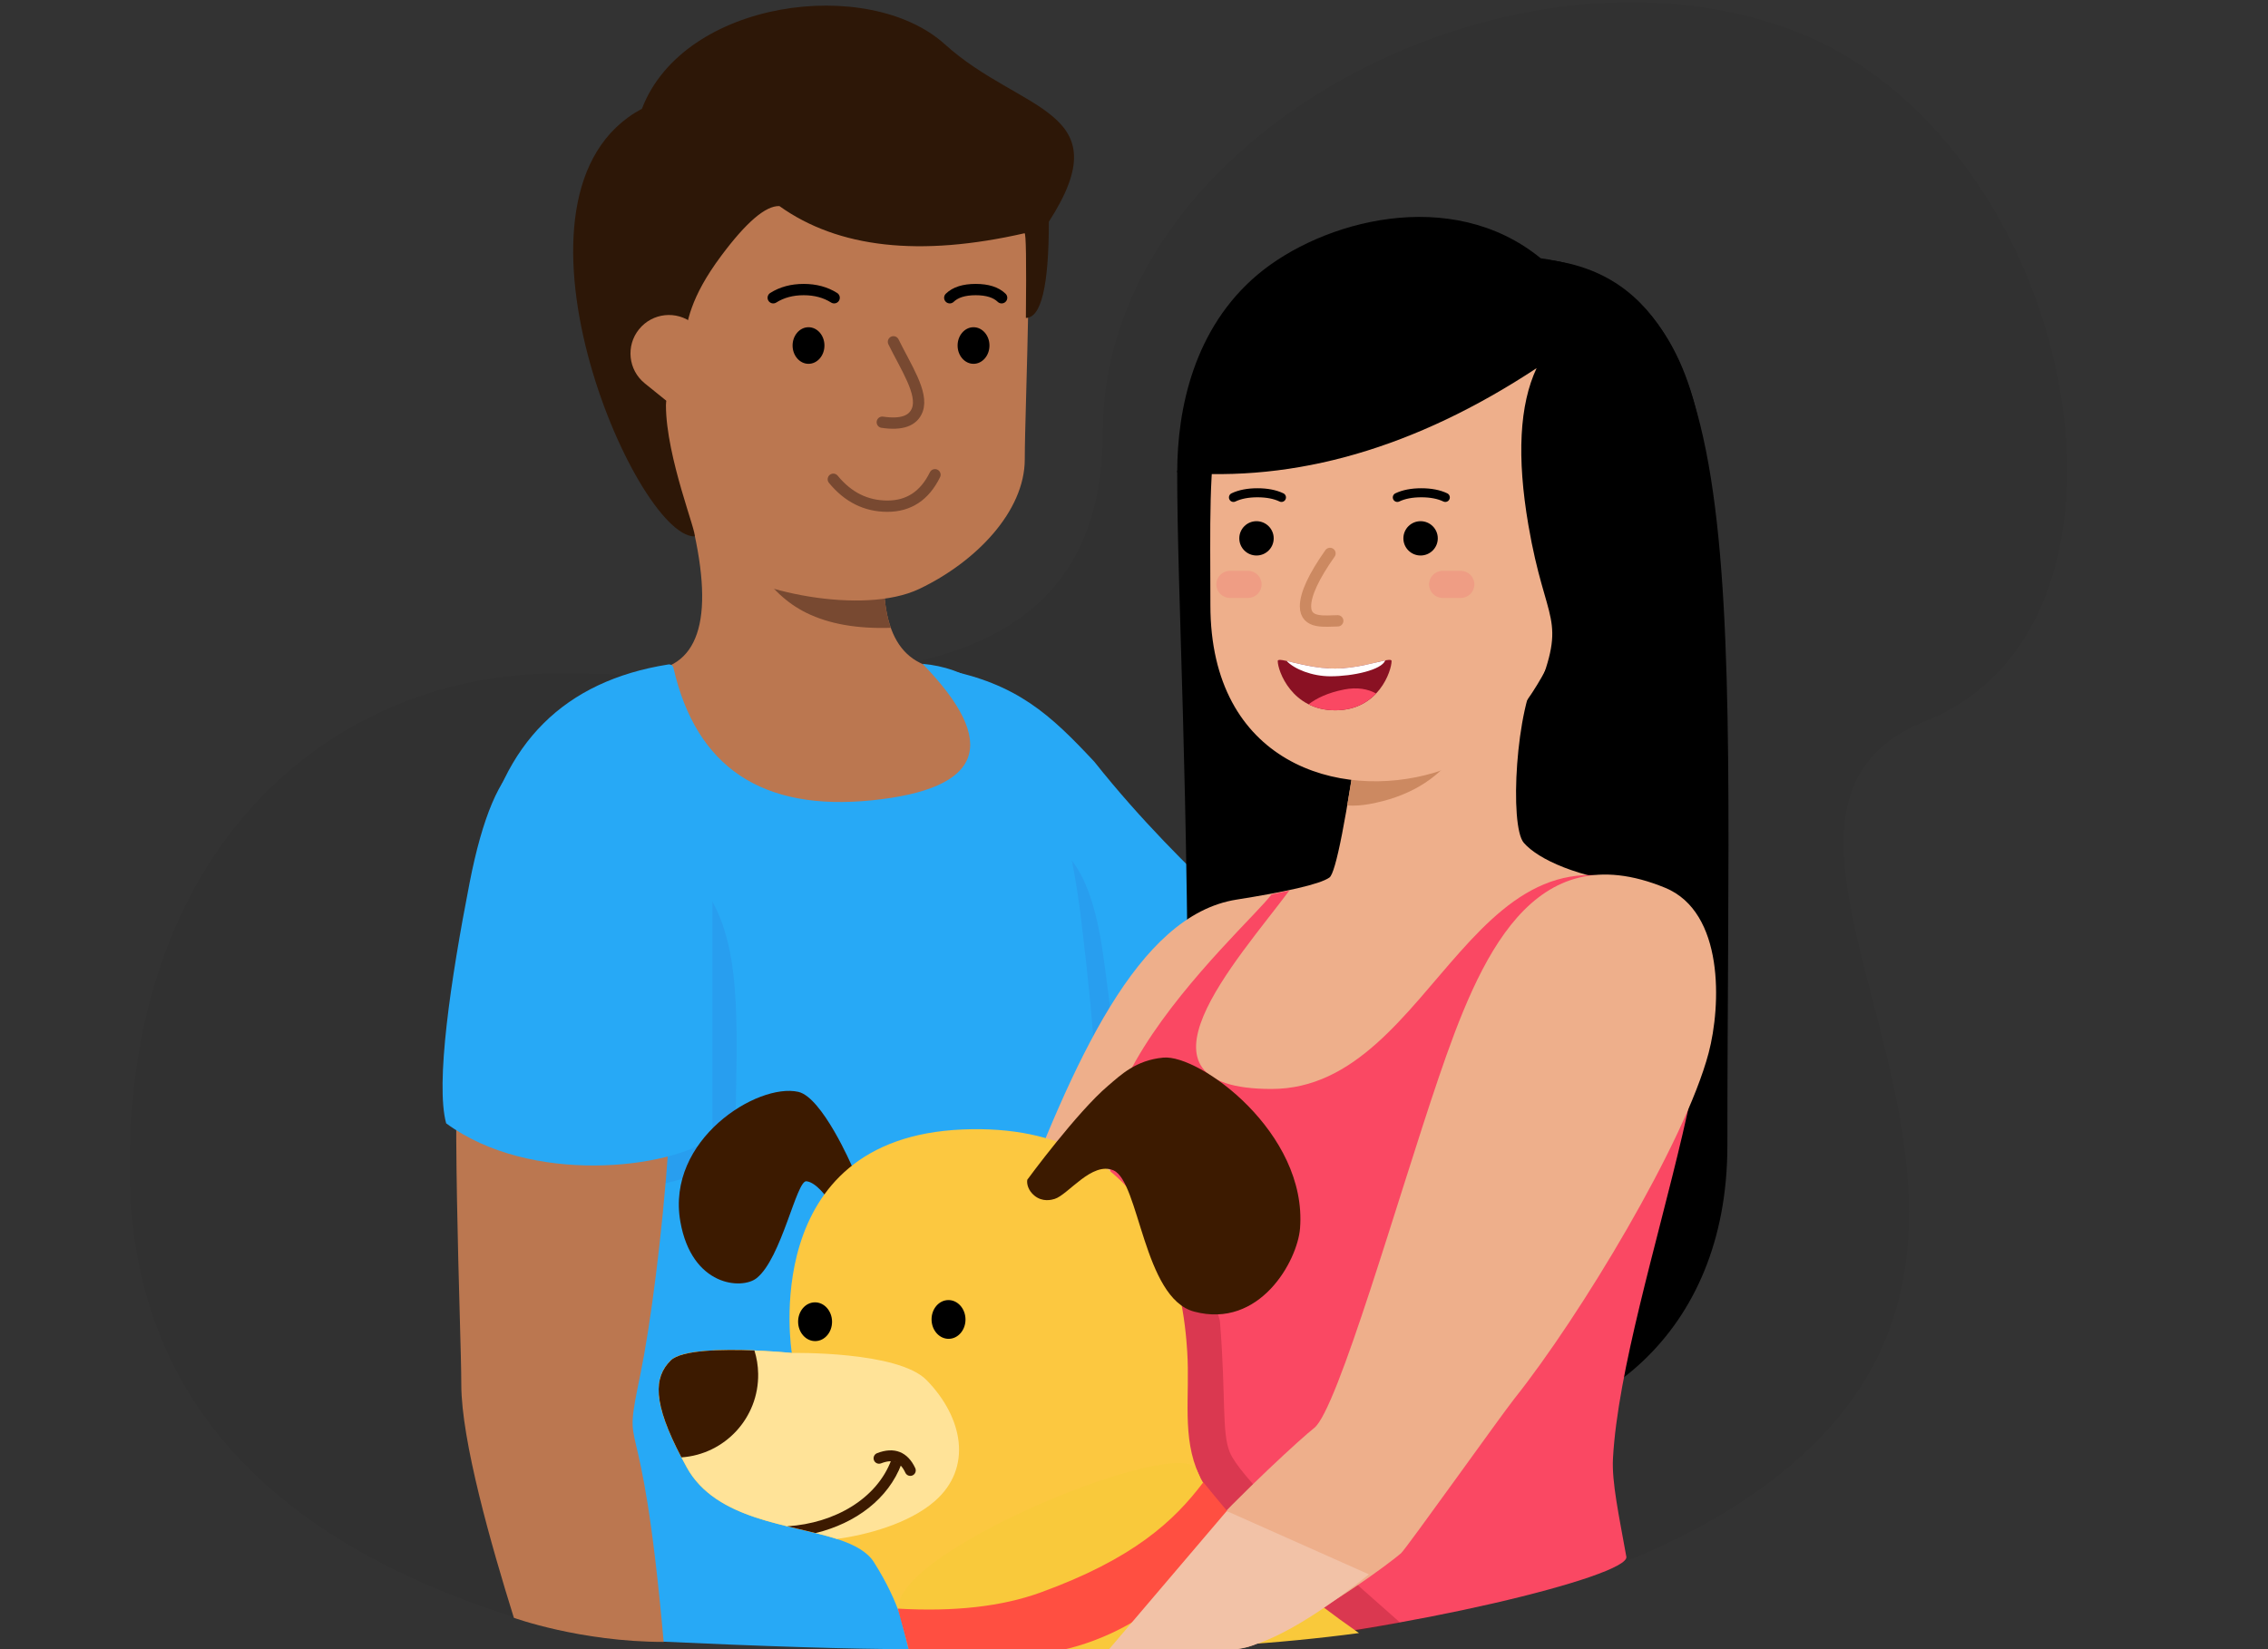 <svg height="192" viewBox="0 0 264 192" width="264" xmlns="http://www.w3.org/2000/svg"><rect x="0" y="0" width="264" height="192" fill="#333333" stroke="none"/><g fill="none" fill-rule="evenodd" transform="translate(15)"><path d="m45.423 188.456c-30.225-9.441-45.337-26.959-45.337-52.554 0-38.392 24.36-57.503 49.823-57.503 25.463 0 63.471 6.037 63.471-28.185s46.895-58.999 80.006-46.793c33.112 12.205 44.643 68.929 15.799 80.501s20.167 56.356-15.799 86.719c-23.978 20.242-73.299 26.18-147.964 17.815z" fill="#000" fill-opacity=".04" fill-rule="nonzero"/><g transform="translate(36.235 .514)"><g transform="matrix(-1 0 0 1 69.414 13.585)"><g transform="translate(0 42.47)"><path d="m16.312.056h24.955c-3.788 12.599-3.003 19.672 2.355 21.218 5.358 1.547 4.573 15.859-2.355 42.938h-40.98l6.626-41.84c1.777-.595-.002 1.504 6.658-1.781 4.44-2.19 5.354-9.035 2.742-20.536z" fill="#bb7750"/><path d="m34.554.056h1.446c-1.577 7.575-4.656 12.487-9.238 14.736-2.611 1.281-5.879 1.858-9.804 1.73.703-1.98.946-4.566.729-7.76z" fill="#784931"/></g><path d="m1.362.263h45.416c2.814 1.03 4.889 5.43 6.227 13.2 1.331 7.733-1.058 14.278-7.167 19.635l0.0 0c-1.709 1.498-2.855 3.534-3.251 5.771-1.126 6.366-2.849 10.517-5.167 12.454-4.104 3.428-17.195 6.274-23.784 3.137-6.59-3.137-12.273-9.024-12.273-15.095 0-6.071-1.131-30.035 0-39.101z" fill="#bb7750"/><path d="m16.648 25.696c-1.418 2.903-3.5 5.977-2.781 7.919.479 1.295 1.839 1.776 4.081 1.442" stroke="#784931" stroke-linecap="round" stroke-width="1.316"/><path d="m26.536 28.258c1.024 0 1.854-.954 1.854-2.13 0-1.176-.83-2.13-1.854-2.13s-1.854.954-1.854 2.13c0 1.176.83 2.13 1.854 2.13z" fill="#000"/><path d="m23.553 20.567c1.006-.636 2.188-.954 3.545-.954s2.539.318 3.545.954" stroke="#000" stroke-linecap="round" stroke-width="1.316"/><path d="m11.817 41.172c1.197 2.44 3.041 3.66 5.533 3.66 2.492 0 4.592-1.045 6.3-3.134" stroke="#784931" stroke-linecap="round" stroke-width="1.316"/><path d="m7.328 28.258c1.024 0 1.854-.954 1.854-2.13 0-1.176-.83-2.13-1.854-2.13s-1.854.954-1.854 2.13c0 1.176.83 2.13 1.854 2.13z" fill="#000"/><path d="m4.058 20.567c.655-.636 1.661-.954 3.018-.954s2.363.318 3.018.954" stroke="#000" stroke-linecap="round" stroke-width="1.316"/></g><path d="m18.547.155c6.543-.156 15.121 1.14 17.753 4.084 5.822 6.511 6.438 8.968 3.251 13.081-1.821 2.026-3.993 4.128-6.508 6.561-4.418 4.275-9.914 9.592-15.438 16.546-5.11 5.474-9 9.116-17.529 10.748.624-.694 2.703-1.943 3.039-2.738 1.623-3.836 12.165-48.204 15.431-48.282z" fill="#27a9f6" transform="matrix(1 0 0 -1 58.544 128.598)"/><path d="m19.021 34.294c.01 5.013-.106 18.065-1.463 18.521-4.805 1.616-16.229-29.973-13.422-29.504 1.629.272 14.839-11.778 14.885 10.983z" fill="#2e82dc" opacity=".3" transform="matrix(.99 -.139 .139 .99 53.558 79.217)"/><path d="m70.852 25.303c0 7.464-.891 11.196-2.672 11.196.069-6.612.017-9.898-.156-9.858-12.179 2.782-21.69 1.727-28.535-3.164-1.599-.056-3.86 1.88-6.783 5.806-3.609 4.848-4.015 7.734-4.351 10.245-.072.539-2.072 5.344-2.072 7.13 0 6.088 3.737 15.149 3.317 15.28-6.951 0-24.197-40.095-6.113-49.791 4.868-12.736 26.412-15.509 35.257-7.508 8.845 8 20.591 7.508 12.108 20.666z" fill="#2d1707" fill-rule="nonzero"/><path d="m31.833 39.085-2.392-1.932c-1.923-1.553-4.74-1.253-6.293.67-1.553 1.923-1.253 4.74.67 6.293l2.392 1.932c1.923 1.553 4.74 1.253 6.293-.67 1.553-1.923 1.253-4.74-.67-6.293z" fill="#bb7750"/><path d="m4.759 98.569c2.422-12.569 9.689-19.81 21.803-21.725l-0-0c.274-.043.534.133.595.403 2.645 11.581 10.346 16.718 23.105 15.413 12.933-1.323 14.897-6.62 5.893-15.89 10.012.895 16.168 10.85 18.47 29.864 3.452 28.522.788 24.505 0 43.224-.47 11.172-7.167 25.048-20.089 41.626-6.613 0-16.658-.313-30.137-.938l-9.401-76.971c-9.279 2.733-12.692-2.269-10.238-15.006z" fill="#27a9f6"/><path d="m31.325 103.837c4.155 6.667 3.05 17.096 3.05 28.838-4.109 5.057-12.203 6.315-24.282 3.775l0-0c-.89-.187-1.608-.843-1.874-1.713-3.675-12.011-2.904-20.293 2.312-24.845 8.125-7.091 16.638-12.721 20.793-6.054z" fill="#2e82dc" opacity=".3"/><path d="m26.017 104.546c-2.688 30.305-4.953 20.217-2.688 31.269s5.545 41.712 2.688 54.826c0 0-27.386-9.872-23.556-9.872-1.334-10.836 0-39.891 0-46.259 0-6.534 3.497-18.762 6.12-27.158 0 0 7.738-2.806 17.436-2.806z" fill="#bb7750" transform="matrix(1 0 0 -1 0 295.187)"/><path d="m9.407 88.133 22.28 7.822v35.975c-5.001 3.647-21.14 5.565-30.988-1.661-1.258-4.603.505-16.611 2.731-28.021 1.484-7.607 3.476-12.312 5.976-14.115z" fill="#27a9f6"/></g><g transform="translate(60.633 24.986)"><path d="m99.561 5.132c29.38-1.596 25.877 35.292 25.877 103.245 0 44.569-62.717 44.569-62.717 0 0-44.569-1.326-63.404-1.326-78.557 16.764-15.988 29.486-24.217 38.165-24.689z" fill="#000"/><g transform="translate(41.95 51.887)"><path d="m37.168 25.289c.736-.534 1.955-6.757 3.655-18.669 15.546-6.287 22.44-8.067 20.681-5.34-2.638 4.09-3.419 18.017-1.71 19.973 1.71 1.957 6.317 4.036 13.083 4.828l-16.727 39.848h-25.339c-2.409-4.695-4.444-8.968-6.106-12.819l-7.044 14.901-17.448-2.446c7.147-18.849 14.597-35.878 26.129-37.702 5.535-.875 9.721-1.774 10.825-2.575z" fill="#eeaf8b"/><path d="m39.238 16.904c.3-1.752.623-3.778.969-6.077h11.674c-2.247 3.133-5.615 5.105-10.102 5.917-.861.156-1.708.209-2.541.16z" fill="#cc8961"/></g><path d="m76.433 11.162c.879-.429 1.779-.811 2.698-1.147l0.0 0c10.923-3.992 23.014 1.627 27.005 12.55.655 1.792 1.063 3.665 1.214 5.567.469 5.926.703 10.052.703 12.377 0 6.184-5.674 21.178-16.734 24.465s-26.06-1.095-26.06-19.509-.996-28.368 11.174-34.303z" fill="#eeaf8b"/><g transform="translate(72.974 51.65)"><path d="m6.816 6.058c5.054 0 6.559-4.596 6.559-5.738 0-.565-3.169.856-6.559.877-3.39.021-6.691-1.442-6.691-.877 0 1.141 1.637 5.738 6.691 5.738z" fill="#8a1123"/><path d="m3.716 5.362c.897-.696 2.238-1.352 4.134-1.723 1.55-.303 2.795-.054 3.725.462-1.024 1.082-2.554 1.958-4.76 1.958-1.226 0-2.251-.27-3.1-.696z" fill="#fa4863"/><path d="m1.162.314c1.24.271 3.428.898 5.654.884 2.401-.015 4.691-.732 5.823-.948-.425 1.12-3.775 1.851-6.387 1.851-2.117 0-4.204-.836-5.09-1.787z" fill="#fff"/></g><path d="m70.774 6.97c7.421-6.236 22.506-10.412 32.935-1.887 9.354 1.262 15.348 7.016 17.981 17.26 5.984 23.281-22.08 42.569-18.459 33.442 3.621-9.126 1.075-7.765-.959-19.651-1.356-7.924-1.037-14.01.959-18.259-14.096 9.288-28.04 13.331-41.833 12.13 0-7.413 1.956-16.799 9.376-23.035z" fill="#000"/><g transform="translate(50.294 76.682)"><path d="m6.143 90.33c-15.417-4.012 4.874-40.337 4.874-47.85-22.173-9.764 8.417-36.262 11.064-40.024l2.076-.452c-6.026 8.102-19.924 23.108-2.076 23.108 19.429 0 23.442-35.298 46.996-21.844 10.804 6.171-6.148 44.598-7.252 64.874-.149 2.74.71 6.704 1.558 11.431.408 2.273-26.095 8.722-46.931 10.437z" fill="#fa4863"/><path d="m12.232 43.216c2.506 5.276 3.788 8.27 3.846 8.979.715 8.801.178 12.922 1.163 15.253 1.104 2.613 7.71 9.212 19.817 19.797l-6.294 1.212-20.157-16.064.495-24.049z" fill="#8a1123" fill-opacity=".283"/></g><path d="m97.254 101.988c8.208-12.253 17.883-24.699 31.195-14.545 5.935 4.527 2.744 14.939-.087 19.883-5.349 9.339-22.414 25.749-32.254 33.012-1.894 1.398-16.709 13.63-17.414 13.973-1.352.659-10.327 4.352-19.391 5.884-.824.094-1.661.027-2.512-.201-4.62-1.553-7.761-2.552-9.423-2.998-7.995-2.142 22.15-18.051 25.338-19.387 3.189-1.336 16.444-23.525 24.549-35.623z" fill="#eeaf8b" transform="matrix(.966 -.259 .259 .966 -28.539 27.168)"/><g transform="translate(0 97)"><path d="m23.586 13.959s-3.324-8.094-6.102-8.77c-4.741-1.153-15.501 5.321-13.983 14.871 1.206 7.589 7.03 8.053 8.755 6.736 2.953-2.255 4.833-11.315 5.991-11.185 1.158.13 2.415 2.034 2.415 2.034z" fill="#3c1a00" transform="matrix(1 -.017 .017 1 -.281 .238)"/><path d="m36.944 9.564c23.444-.572 25.373 19.728 25.678 26.31.24 5.2-.834 9.924 1.15 14.419 1.349 3.056-5.841 8.761-14.771 13.343-8.854 4.544-19.457 4.929-20.287 2.416-.609-1.839-1.483-3.858-2.957-6.283-3.03-4.988-17.146-3.005-21.61-11.439-3.849-7.272-3.784-10.406-1.653-12.456s14.11-.636 14.11-.636-3.685-25.089 20.339-25.675z" fill="#fcc840" transform="matrix(1 -.017 .017 1 -.668 .573)"/><path d="m4.278 48.574c-3.849-7.272-3.784-10.406-1.653-12.456 2.132-2.05 14.11-.636 14.11-.636s12.365-.036 15.635 3.432c4.154 4.404 5.221 10.303.692 14.109-3.081 2.589-8.025 3.786-11.452 4.198-5.472-1.87-14.034-2.417-17.332-8.647z" fill="#ffe398" transform="matrix(1 -.017 .017 1 -.802 .331)"/><g fill="#3c1a00"><path d="m3.597 47.62c-3.239-6.454-3.07-9.361-1.055-11.299 1.28-1.231 6.107-1.213 9.762-1.002.254.861.39 1.773.39 2.717 0 5.132-4.029 9.323-9.097 9.583z" transform="matrix(1 -.017 .017 1 -.722 .127)"/><g fill-rule="nonzero"><path d="m15.965 55.578c5.622-.268 10.501-3.094 12.237-7.503l1.183.465c-1.587 4.032-5.451 6.835-10.139 7.878-1.052-.279-2.159-.547-3.28-.841z" transform="matrix(1 -.017 .017 1 -.908 .404)"/><path d="m26.938 48.334c-.329.122-.695-.046-.817-.375-.122-.329.046-.695.375-.817 2.006-.743 3.563-.106 4.415 1.815.142.321-.003.696-.323.839s-.696-.003-.839-.323c-.577-1.302-1.429-1.65-2.812-1.138z" transform="matrix(1 -.017 .017 1 -.839 .505)"/></g></g><ellipse cx="19.255" cy="31.878" fill="#000" rx="1.975" ry="2.256" transform="matrix(1 -.017 .017 1 -.553 .341)"/><ellipse cx="34.786" cy="31.607" fill="#000" rx="1.975" ry="2.256" transform="matrix(1 -.017 .017 1 -.546 .612)"/><path d="m43.963 15.063c.063-.093 5.933-7.788 9.584-10.777 1.473-1.206 3.249-2.92 6.481-3.167 4.234-.325 16.633 9.046 15.577 20.133-.36 3.774-4.873 11.666-12.495 9.488-5.861-1.674-6.11-15.241-9.096-16.595-2.489-1.127-5.327 2.753-6.911 3.206-.334.095-1.401.384-2.357-.435-.705-.604-.877-1.385-.784-1.852l0-.001z" fill="#3c1a00" transform="matrix(1 -.017 .017 1 -.272 1.046)"/><path d="m28.947 65.142c-1.604-6.7 33.242-20.183 34.906-15.913.553 1.417 1.401 2.804 2.691 4.166 2.179 2.302 3.371 6.129 15.871 15.166-9.432 1.094-19.461 1.559-30.09 1.395-6.484-.1-13.932-.152-22.373-.506-.067-.404-.479-2.109-1.005-4.308z" fill="#f9c93b" transform="matrix(1 -.017 .017 1 -1.025 .98)"/><path d="m68.361 55.282c-2.976 4.252-9.705 12.503-20.495 14.858l-17.729-.125c-.08-.347-.5-1.921-1.26-4.721 6.577.379 12.107-.245 16.59-1.87 10.851-3.933 15.59-8.355 18.97-12.846 0.0 0 2.328 2.873 3.924 4.704z" fill="#ff4f41" fill-rule="nonzero"/></g><path d="m68.09 150.818-15.606 14.346 14.362 1.763c3.822.025 9.411-2.234 16.769-6.777z" fill="#f2c2a7" transform="matrix(.993 -.122 .122 .993 -18.855 9.477)"/><path d="m.414.91c.755-.36 1.686-.54 2.793-.54s2.038.18 2.793.54m13.487 0c.755-.36 1.686-.54 2.793-.54 1.107 0 2.038.18 2.793.54" stroke="#000" stroke-linecap="round" stroke-width="1.053" transform="translate(67.53 32.014)"/><g transform="translate(65.71 35.635)"><path d="m11.809 4.141c-.694 3.222-.767 5.481-.218 6.779.824 1.946 2.829.635 4.114.088" stroke="#cc8961" stroke-linecap="round" stroke-width="1.316" transform="matrix(.921 .391 -.391 .921 4.214 -4.622)"/><ellipse cx="4.916" cy="2.055" fill="#000" rx="2.002" ry="1.997"/><ellipse cx="24.016" cy="2.055" fill="#000" rx="2.002" ry="1.997"/><path d="m26.581 5.839h2.116c.871 0 1.577.706 1.577 1.577 0 .871-.706 1.577-1.577 1.577h-2.116c-.871 0-1.577-.706-1.577-1.577 0-.871.706-1.577 1.577-1.577zm-24.764 0h2.116c.871 0 1.577.706 1.577 1.577 0 .871-.706 1.577-1.577 1.577h-2.116c-.871 0-1.577-.706-1.577-1.577 0-.871.706-1.577 1.577-1.577z" fill="#ef9d84"/></g></g></g></svg>